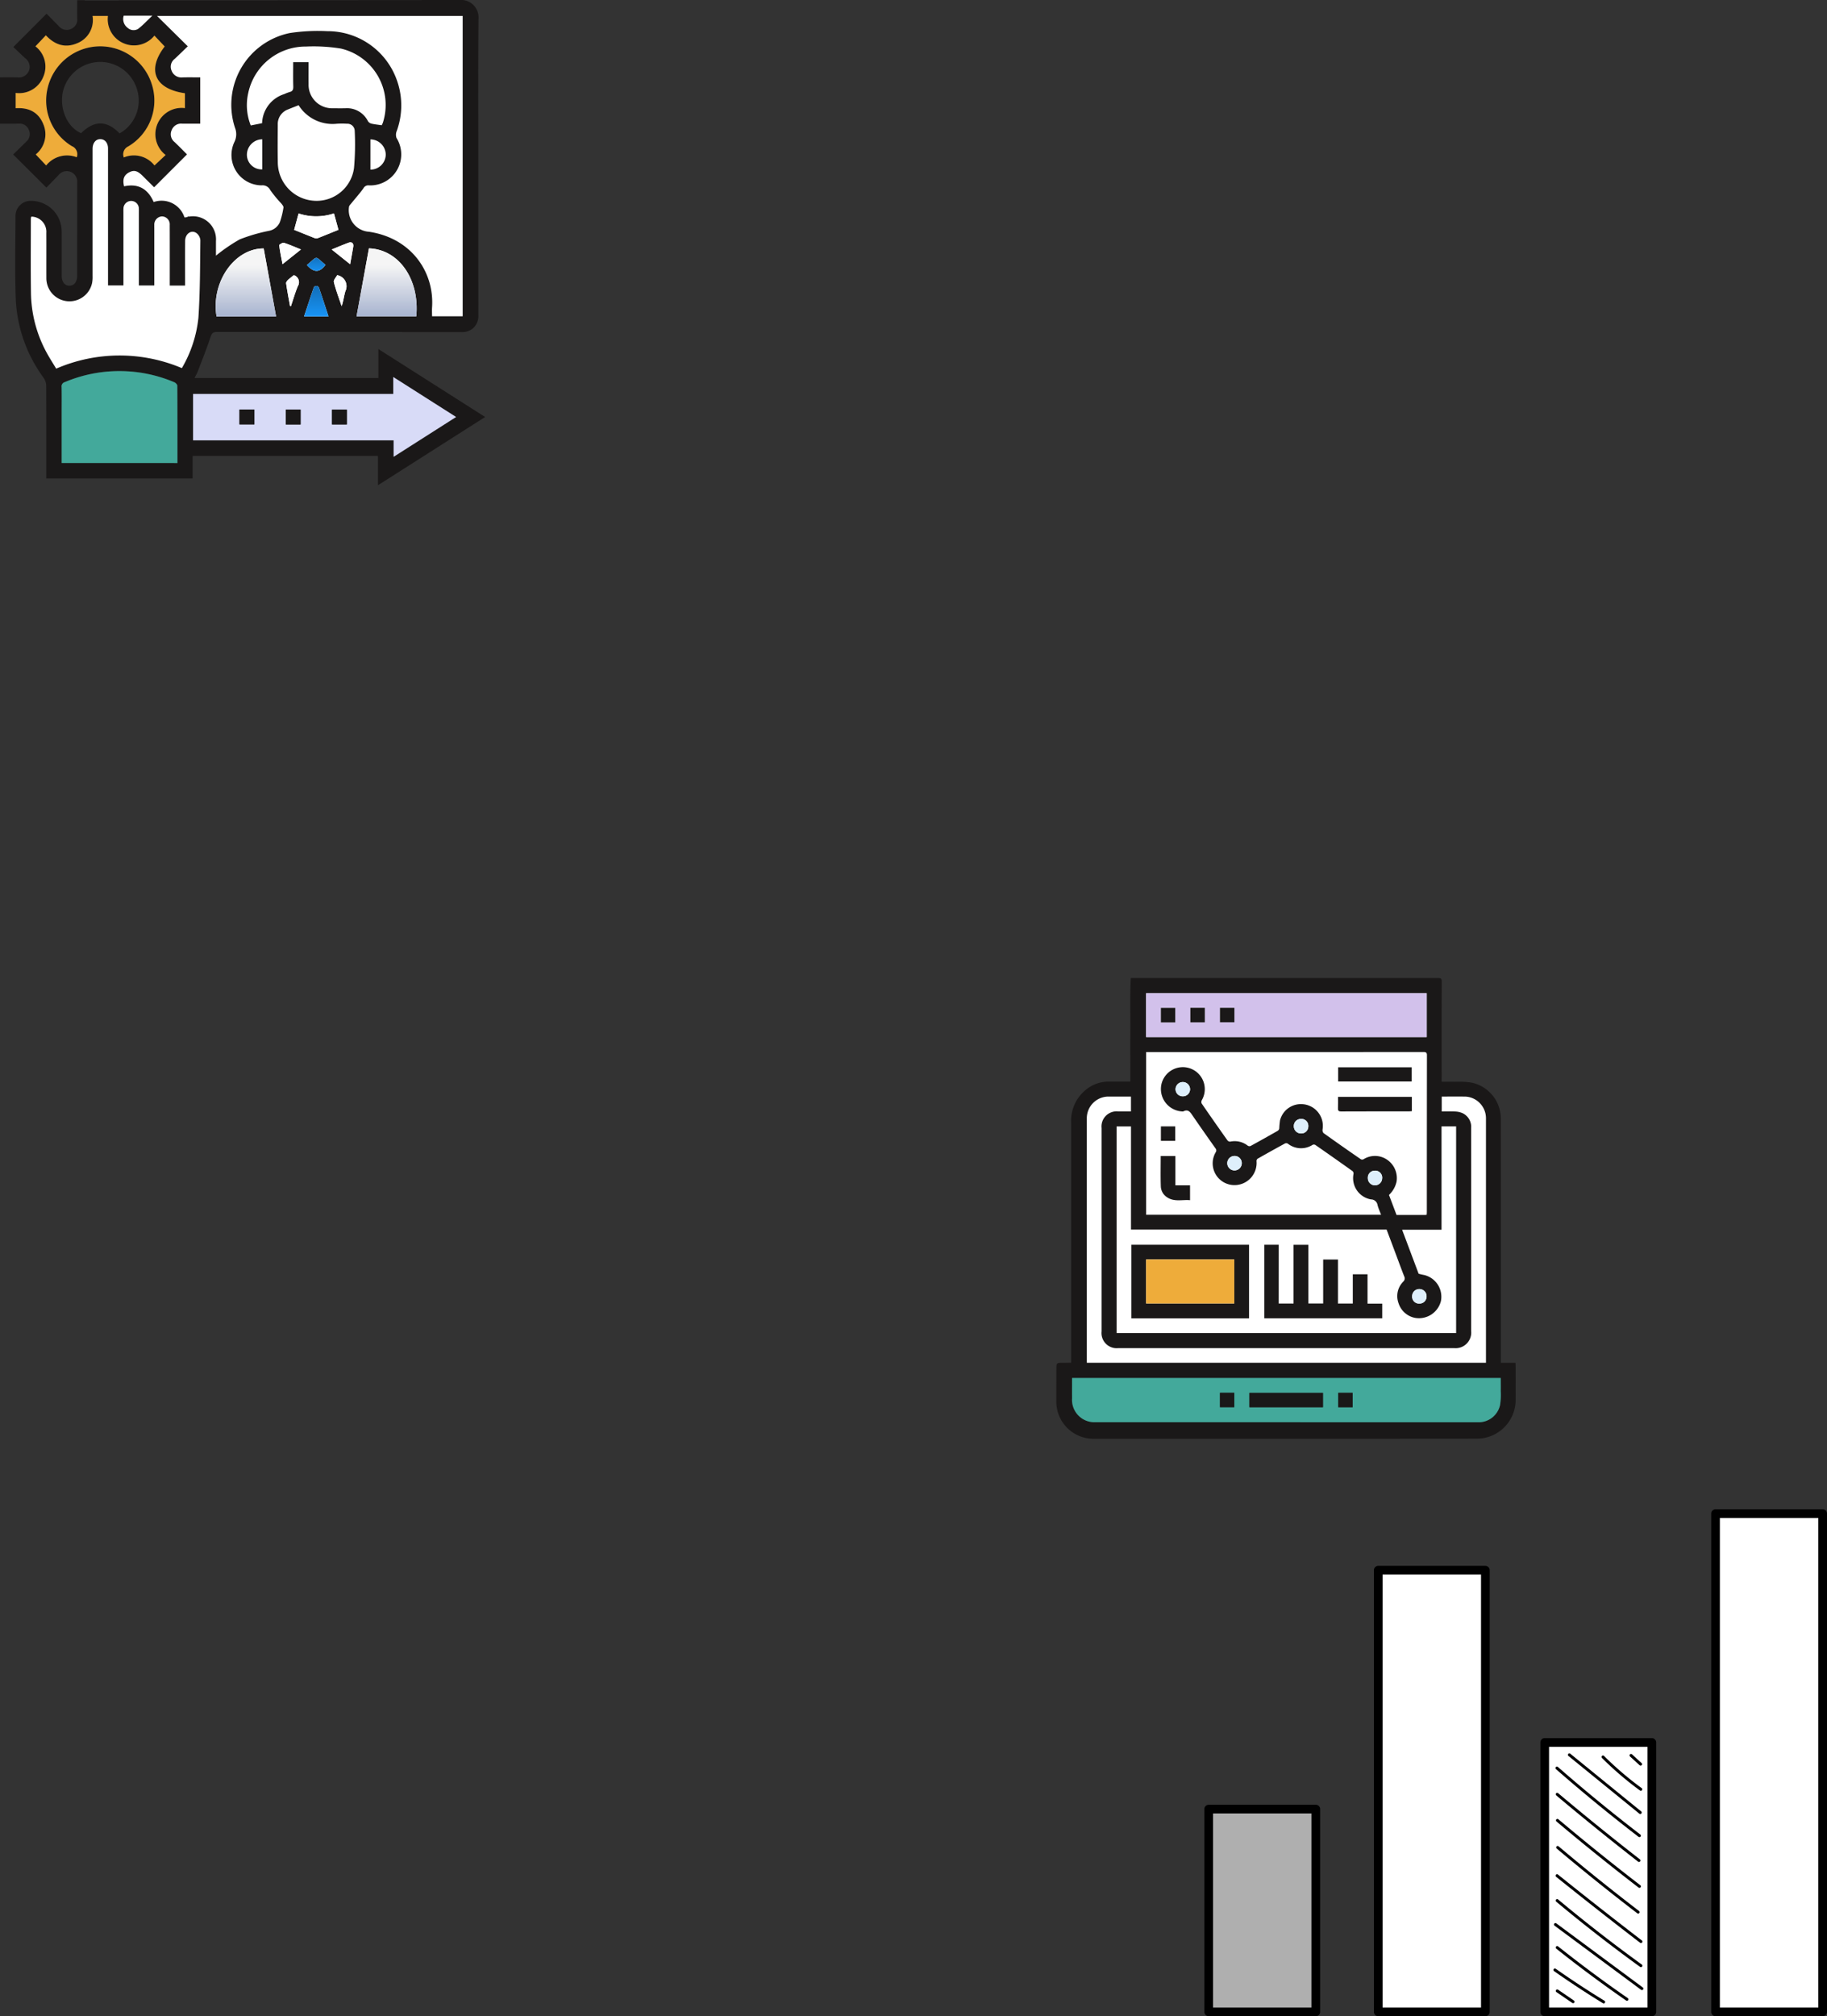 <svg xmlns="http://www.w3.org/2000/svg" xmlns:xlink="http://www.w3.org/1999/xlink" width="309.946" height="341.85" viewBox="0 0 309.946 341.85">
  <rect x="0" y="0" width="309.946" height="341.85" fill="#333333" stroke="none"/>
  <defs>
    <clipPath id="clip-path">
      <rect id="Rectángulo_52614" data-name="Rectángulo 52614" width="77.925" height="78.114" fill="none"/>
    </clipPath>
    <clipPath id="clip-path-2">
      <rect id="Rectángulo_54067" data-name="Rectángulo 54067" width="82.305" height="82.275" fill="none"/>
    </clipPath>
    <linearGradient id="linear-gradient" x1="0.5" x2="0.5" y2="1" gradientUnits="objectBoundingBox">
      <stop offset="0" stop-color="#f5f5f5"/>
      <stop offset="0.25" stop-color="#f5f5f5"/>
      <stop offset="1" stop-color="#a7b3cf"/>
    </linearGradient>
    <linearGradient id="linear-gradient-3" x1="0.5" x2="0.5" y2="1" gradientUnits="objectBoundingBox">
      <stop offset="0" stop-color="#116eb9"/>
      <stop offset="1" stop-color="#1894f6"/>
    </linearGradient>
  </defs>
  <g id="Grupo_179424" data-name="Grupo 179424" transform="translate(-1108.538 -133.382)">
    <g id="Grupo_169378" data-name="Grupo 169378" transform="translate(1312.852 389.277)">
      <g id="Grupo_155861" data-name="Grupo 155861" transform="translate(0 50.1)">
        <rect id="Rectángulo_46503" data-name="Rectángulo 46503" width="18.173" height="34.382" transform="translate(0.737 0.736)" fill="#afafaf"/>
        <path id="Trazado_196270" data-name="Trazado 196270" d="M89.818,125.3H71.644a.736.736,0,0,1-.737-.736V90.186a.736.736,0,0,1,.737-.736H89.818a.736.736,0,0,1,.736.736v34.383A.736.736,0,0,1,89.818,125.3ZM72.38,123.831h16.7V90.923H72.38Z" transform="translate(-70.907 -89.45)"/>
      </g>
      <g id="Grupo_155862" data-name="Grupo 155862" transform="translate(28.765 9.594)">
        <rect id="Rectángulo_46504" data-name="Rectángulo 46504" width="18.173" height="74.888" transform="translate(0.737 0.736)" fill="#fff"/>
        <path id="Trazado_196271" data-name="Trazado 196271" d="M110.146,137.185H91.972a.736.736,0,0,1-.737-.736V61.561a.736.736,0,0,1,.737-.736h18.173a.736.736,0,0,1,.736.736v74.888A.736.736,0,0,1,110.146,137.185Zm-17.438-1.473h16.7V62.3h-16.7Z" transform="translate(-91.235 -60.825)"/>
      </g>
      <g id="Grupo_155863" data-name="Grupo 155863" transform="translate(85.987 0)">
        <rect id="Rectángulo_46505" data-name="Rectángulo 46505" width="18.173" height="84.481" transform="translate(0.737 0.736)" fill="#fff"/>
        <path id="Trazado_196272" data-name="Trazado 196272" d="M150.582,140H132.41a.736.736,0,0,1-.737-.736V54.781a.736.736,0,0,1,.737-.736h18.172a.736.736,0,0,1,.737.736v84.482A.736.736,0,0,1,150.582,140Zm-17.436-1.473h16.7V55.518h-16.7Z" transform="translate(-131.673 -54.045)"/>
      </g>
      <g id="Grupo_155878" data-name="Grupo 155878" transform="translate(57.008 38.802)">
        <g id="Grupo_155864" data-name="Grupo 155864">
          <rect id="Rectángulo_46506" data-name="Rectángulo 46506" width="18.173" height="45.679" transform="translate(0.736 0.737)" fill="#fff"/>
          <path id="Trazado_196273" data-name="Trazado 196273" d="M130.1,128.618H111.93a.736.736,0,0,1-.736-.736V82.2a.736.736,0,0,1,.736-.737H130.1a.737.737,0,0,1,.737.737v45.679A.736.736,0,0,1,130.1,128.618Zm-17.436-1.473h16.7V82.939h-16.7Z" transform="translate(-111.194 -81.466)"/>
        </g>
        <g id="Grupo_155865" data-name="Grupo 155865" transform="translate(2.617 42.607)">
          <path id="Trazado_196274" data-name="Trazado 196274" d="M115.98,113.909a.249.249,0,0,1-.139-.042l-2.691-1.841a.247.247,0,0,1-.064-.342.244.244,0,0,1,.341-.064l2.691,1.841a.245.245,0,0,1,.064.341A.242.242,0,0,1,115.98,113.909Z" transform="translate(-113.044 -111.576)"/>
        </g>
        <g id="Grupo_155866" data-name="Grupo 155866" transform="translate(2.224 39.062)">
          <path id="Trazado_196275" data-name="Trazado 196275" d="M121.278,114.987a.248.248,0,0,1-.127-.035c-2.8-1.714-5.587-3.542-8.279-5.434a.245.245,0,1,1,.282-.4c2.686,1.886,5.463,3.707,8.254,5.415a.245.245,0,0,1,.081.338A.241.241,0,0,1,121.278,114.987Z" transform="translate(-112.766 -109.071)"/>
        </g>
        <g id="Grupo_155867" data-name="Grupo 155867" transform="translate(2.598 35.255)">
          <path id="Trazado_196276" data-name="Trazado 196276" d="M125.12,115.658a.245.245,0,0,1-.14-.044c-4.031-2.788-8.02-5.746-11.858-8.8a.246.246,0,0,1,.306-.385c3.829,3.044,7.81,6,11.833,8.778a.245.245,0,0,1-.14.447Z" transform="translate(-113.03 -106.381)"/>
        </g>
        <g id="Grupo_155868" data-name="Grupo 155868" transform="translate(2.304 31.352)">
          <path id="Trazado_196277" data-name="Trazado 196277" d="M127.742,114.983a.244.244,0,0,1-.146-.048l-14.675-10.87a.246.246,0,0,1,.293-.395l14.675,10.872a.245.245,0,0,1-.147.442Z" transform="translate(-112.822 -103.622)"/>
        </g>
        <g id="Grupo_155869" data-name="Grupo 155869" transform="translate(2.607 27.3)">
          <path id="Trazado_196278" data-name="Trazado 196278" d="M127.484,112.286a.246.246,0,0,1-.143-.047c-4.842-3.5-9.625-7.215-14.217-11.047a.246.246,0,1,1,.316-.376c4.582,3.823,9.356,7.534,14.189,11.026a.245.245,0,0,1-.144.444Z" transform="translate(-113.036 -100.759)"/>
        </g>
        <g id="Grupo_155870" data-name="Grupo 155870" transform="translate(2.579 23.075)">
          <path id="Trazado_196279" data-name="Trazado 196279" d="M127.5,109.437a.237.237,0,0,1-.149-.051c-4.767-3.658-9.559-7.419-14.24-11.177a.245.245,0,1,1,.307-.382c4.678,3.756,9.467,7.514,14.231,11.17a.245.245,0,0,1-.15.44Z" transform="translate(-113.017 -97.773)"/>
        </g>
        <g id="Grupo_155871" data-name="Grupo 155871" transform="translate(2.67 18.276)">
          <path id="Trazado_196280" data-name="Trazado 196280" d="M127,105.854a.241.241,0,0,1-.15-.051c-4.627-3.539-9.229-7.237-13.681-10.988a.246.246,0,0,1,.317-.375c4.445,3.746,9.042,7.439,13.662,10.974a.245.245,0,0,1-.149.44Z" transform="translate(-113.081 -94.382)"/>
        </g>
        <g id="Grupo_155872" data-name="Grupo 155872" transform="translate(2.651 13.702)">
          <path id="Trazado_196281" data-name="Trazado 196281" d="M127.224,102.832a.246.246,0,0,1-.15-.051c-4.7-3.613-9.385-7.379-13.92-11.2a.246.246,0,1,1,.317-.376c4.53,3.814,9.206,7.578,13.9,11.185a.244.244,0,0,1,.045.344A.241.241,0,0,1,127.224,102.832Z" transform="translate(-113.067 -91.149)"/>
        </g>
        <g id="Grupo_155873" data-name="Grupo 155873" transform="translate(2.617 9.284)">
          <path id="Trazado_196282" data-name="Trazado 196282" d="M127.155,99.734a.25.25,0,0,1-.151-.051c-4.675-3.637-9.344-7.413-13.872-11.223a.246.246,0,1,1,.316-.376c4.524,3.806,9.186,7.578,13.858,11.211a.244.244,0,0,1,.044.344A.248.248,0,0,1,127.155,99.734Z" transform="translate(-113.044 -88.027)"/>
        </g>
        <g id="Grupo_155874" data-name="Grupo 155874" transform="translate(2.561 4.826)">
          <path id="Trazado_196283" data-name="Trazado 196283" d="M127.242,96.831a.242.242,0,0,1-.149-.051c-4.767-3.659-9.479-7.52-14.006-11.473a.246.246,0,0,1,.324-.371c4.518,3.947,9.222,7.8,13.981,11.455a.245.245,0,0,1-.15.44Z" transform="translate(-113.004 -84.877)"/>
        </g>
        <g id="Grupo_155875" data-name="Grupo 155875" transform="translate(4.675 2.592)">
          <path id="Trazado_196284" data-name="Trazado 196284" d="M126.764,93.566a.245.245,0,0,1-.154-.055l-12.021-9.778a.245.245,0,0,1-.035-.345.248.248,0,0,1,.345-.035l12.021,9.778a.246.246,0,0,1-.156.436Z" transform="translate(-114.498 -83.298)"/>
        </g>
        <g id="Grupo_155876" data-name="Grupo 155876" transform="translate(10.374 2.946)">
          <path id="Trazado_196285" data-name="Trazado 196285" d="M125.186,89.522a.241.241,0,0,1-.144-.047,55.321,55.321,0,0,1-6.444-5.509.245.245,0,0,1,.347-.347,55,55,0,0,0,6.388,5.459.245.245,0,0,1-.146.443Z" transform="translate(-118.525 -83.548)"/>
        </g>
        <g id="Grupo_155877" data-name="Grupo 155877" transform="translate(15.135 2.688)">
          <path id="Trazado_196286" data-name="Trazado 196286" d="M123.756,85.335a.246.246,0,0,1-.166-.064l-1.622-1.479a.247.247,0,0,1-.016-.347.245.245,0,0,1,.347-.016l1.622,1.479a.245.245,0,0,1-.166.426Z" transform="translate(-121.89 -83.365)"/>
        </g>
      </g>
    </g>
    <g id="Grupo_175122" data-name="Grupo 175122" transform="translate(12843.826 12256.952)">
      <path id="Trazado_217469" data-name="Trazado 217469" d="M-11479.914-11889.859v-44.288s-3.727-5.119-6-4.306a6.959,6.959,0,0,1-4.405,0v-16.952h-49.687v16.952h-6.12s-4.385,3.1-4.3,7.021,0,41.573,0,41.573Z" transform="translate(-1.973 -0.818)" fill="#fff" stroke="#707070" stroke-width="1"/>
      <g id="Grupo_175121" data-name="Grupo 175121" transform="translate(-11556.083 -11957.746)">
        <g id="Grupo_171288" data-name="Grupo 171288" clip-path="url(#clip-path)">
          <path id="Trazado_212384" data-name="Trazado 212384" d="M75.409,65.238h2.483c.012.253.029.455.029.656,0,1.86.008,3.72,0,5.58A6.583,6.583,0,0,1,71.293,78.1c-5.65.017-11.3.011-16.95.012q-12.517,0-25.033,0-11.369,0-22.739,0A6.3,6.3,0,0,1,0,71.6C0,69.806,0,68.015.007,66.225c0-.947.051-.988,1.013-.986.486,0,.973-.01,1.459-.018.031,0,.061-.029.032-.014,0-2.316,0-4.6,0-6.889q0-16.9,0-33.8a6.744,6.744,0,0,1,3.2-6.069,6.012,6.012,0,0,1,3.275-.891c1.026-.006,2.051,0,3.077,0h.491c0-2.98-.017-5.89,0-8.8S12.478,2.951,12.629,0h.693Q39.06.007,64.8,0c.467,0,.581.129.579.583q-.021,8.214-.008,16.429v.568c.769,0,1.5-.013,2.222,0a16.855,16.855,0,0,1,2.651.117A6.227,6.227,0,0,1,75.4,23.946q.015,20.314.009,40.627v.664M62.827,40.145c.01-.194.026-.348.026-.5q0-13.273.018-26.547c0-.5-.193-.553-.611-.552q-23.235.016-46.47.014h-.555V40.134H55.09c-.218-.583-.46-1.1-.6-1.651a1.125,1.125,0,0,0-1.11-.952A3.66,3.66,0,0,1,50.417,33.2a.55.55,0,0,0-.169-.466q-3.137-2.236-6.3-4.431a.521.521,0,0,0-.459-.031,3.618,3.618,0,0,1-4.226-.2.532.532,0,0,0-.463-.029q-2.329,1.268-4.635,2.579a.5.5,0,0,0-.207.4,3.749,3.749,0,0,1-4.536,4,3.694,3.694,0,0,1-2.4-5.458.535.535,0,0,0-.025-.688c-1.312-1.856-2.624-3.713-3.906-5.59-.394-.578-.748-1.094-1.549-.675a.408.408,0,0,1-.206.007A3.808,3.808,0,0,1,17.8,18.145a3.724,3.724,0,1,1,6.9,2.525.693.693,0,0,0-.054.586q2.166,3.153,4.385,6.269a.569.569,0,0,0,.461.213,3.609,3.609,0,0,1,2.991.691.529.529,0,0,0,.455.055q2.328-1.273,4.632-2.59a.6.6,0,0,0,.249-.389,13.642,13.642,0,0,1,.127-1.37A3.642,3.642,0,0,1,41.6,21.38a3.689,3.689,0,0,1,3.57,4.258.79.79,0,0,0,.151.641q3.155,2.259,6.355,4.456a.52.52,0,0,0,.454-.018,3.631,3.631,0,0,1,3.426-.229,3.773,3.773,0,0,1,2.162,4.033,4.39,4.39,0,0,1-1.287,2.256l1.283,3.392H62.51c.086,0,.172-.013.318-.024m-1.371,9.986a9.586,9.586,0,0,0,.965.227,3.79,3.79,0,0,1,2.825,4.4,3.849,3.849,0,0,1-4.395,2.861,3.674,3.674,0,0,1-2.8-2.495,3.473,3.473,0,0,1,.806-3.656.732.732,0,0,0,.152-.9c-.523-1.336-1.014-2.684-1.518-4.028-.483-1.288-.967-2.576-1.461-3.891H12.666V25.158H10.223V60.2h57.6V25.155H65.347V42.676H58.66l2.8,7.455M2.665,67.808c0,1.208-.006,2.353,0,3.5a3.79,3.79,0,0,0,4.036,4q7.823.005,15.645,0,16.09,0,32.18.01,8.449,0,16.9,0a3.718,3.718,0,0,0,3.85-2.933,11.2,11.2,0,0,0,.112-2.333c.015-.741,0-1.482,0-2.239ZM65.381,22.621c.811,0,1.558-.029,2.3.012a3.35,3.35,0,0,1,1.2.264,2.558,2.558,0,0,1,1.491,2.53q.008,17.211,0,34.422a2.649,2.649,0,0,1-2.907,2.9l-56.953,0a2.575,2.575,0,0,1-2.838-2.84q0-17.237,0-34.474a2.562,2.562,0,0,1,2.793-2.822h2.194V20.1H8.8A3.674,3.674,0,0,0,5.17,23.7q0,20.471,0,40.942v.592H72.885v-.545q0-20.471,0-40.942a3.681,3.681,0,0,0-2.673-3.513,3.613,3.613,0,0,0-.919-.133C68,20.09,66.7,20.1,65.381,20.1ZM62.827,2.573H15.234v7.435H62.827ZM55.276,33.9a1.178,1.178,0,0,0-1.3-1.233A1.165,1.165,0,0,0,52.846,33.9a1.2,1.2,0,0,0,1.125,1.24,1.212,1.212,0,0,0,1.3-1.234M29,31.351a1.229,1.229,0,0,0,2.457.079,1.206,1.206,0,0,0-1.217-1.261A1.23,1.23,0,0,0,29,31.351m13.745-6.245a1.168,1.168,0,0,0-1.253-1.214,1.187,1.187,0,0,0-1.2,1.23,1.21,1.21,0,0,0,1.214,1.227,1.191,1.191,0,0,0,1.238-1.243m-21.3-5.058a1.2,1.2,0,0,0,1.236-1.129,1.23,1.23,0,0,0-2.452-.183,1.2,1.2,0,0,0,1.216,1.312m40.14,35.14a1.18,1.18,0,0,0,1.218-1.2,1.217,1.217,0,0,0-1.232-1.255,1.2,1.2,0,0,0-1.206,1.219,1.148,1.148,0,0,0,1.22,1.236" transform="translate(0 0)" fill="#1a1818"/>
          <path id="Trazado_212385" data-name="Trazado 212385" d="M25.525,649.957H98.251c0,.757.012,1.5,0,2.239a11.2,11.2,0,0,1-.112,2.333,3.718,3.718,0,0,1-3.85,2.932q-8.449,0-16.9,0-16.09,0-32.18-.01-7.823,0-15.645,0a3.79,3.79,0,0,1-4.036-4c-.007-1.145,0-2.291,0-3.5m30.09,4.966H68.093v-2.438H55.615Zm-4.995-.007h2.433V652.47H50.62Zm22.5-2.44H70.686v2.446h2.438Z" transform="translate(-22.86 -582.149)" fill="#43a99b"/>
          <path id="Trazado_212386" data-name="Trazado 212386" d="M193.617,32.1H146.025V24.66h47.592Zm-42.651-4.952h-2.442v2.47h2.442Zm2.558,2.459h2.461V27.132h-2.461Zm5.022-.014H161V27.135h-2.453Z" transform="translate(-130.791 -22.087)" fill="#d2c1eb"/>
          <path id="Trazado_212387" data-name="Trazado 212387" d="M508.977,314.369a1.212,1.212,0,0,1-1.3,1.234,1.2,1.2,0,0,1-1.125-1.24,1.165,1.165,0,0,1,1.133-1.227,1.179,1.179,0,0,1,1.3,1.233" transform="translate(-453.701 -280.469)" fill="#deeffb"/>
          <path id="Trazado_212388" data-name="Trazado 212388" d="M277.98,290.359a1.23,1.23,0,0,1,1.241-1.182,1.206,1.206,0,0,1,1.217,1.261,1.229,1.229,0,0,1-2.457-.079" transform="translate(-248.98 -259.008)" fill="#deeffb"/>
          <path id="Trazado_212389" data-name="Trazado 212389" d="M388.691,230.224a1.191,1.191,0,0,1-1.238,1.243,1.21,1.21,0,0,1-1.214-1.227,1.188,1.188,0,0,1,1.2-1.23,1.168,1.168,0,0,1,1.253,1.214" transform="translate(-345.945 -205.119)" fill="#deeffb"/>
          <path id="Trazado_212390" data-name="Trazado 212390" d="M195.151,171.342a1.2,1.2,0,0,1-1.216-1.312,1.23,1.23,0,0,1,2.452.183,1.2,1.2,0,0,1-1.236,1.129" transform="translate(-173.701 -151.294)" fill="#deeffb"/>
          <path id="Trazado_212391" data-name="Trazado 212391" d="M579.9,507.915a1.148,1.148,0,0,1-1.22-1.236,1.2,1.2,0,0,1,1.206-1.219,1.217,1.217,0,0,1,1.232,1.255,1.18,1.18,0,0,1-1.218,1.2" transform="translate(-518.305 -452.727)" fill="#deeffb"/>
          <rect id="Rectángulo_52605" data-name="Rectángulo 52605" width="12.479" height="2.405" transform="translate(47.81 15.134)" fill="#1a1818"/>
          <path id="Trazado_212392" data-name="Trazado 212392" d="M470.479,193.149v2.422c-.169.014-.318.036-.467.036-3.842,0-7.684-.005-11.527.013-.45,0-.563-.143-.541-.563.032-.621.008-1.245.008-1.909Z" transform="translate(-410.166 -172.999)" fill="#1a1818"/>
          <path id="Trazado_212393" data-name="Trazado 212393" d="M169.607,289.2h2.49v4.971h2.486v2.522c-1.3-.124-2.652.329-3.879-.483a2.289,2.289,0,0,1-1.079-1.868c-.059-1.7-.018-3.4-.018-5.142" transform="translate(-151.9 -259.026)" fill="#1a1818"/>
          <rect id="Rectángulo_52606" data-name="Rectángulo 52606" width="2.434" height="2.452" transform="translate(17.739 25.153)" fill="#1a1818"/>
          <path id="Trazado_212394" data-name="Trazado 212394" d="M142.012,445.955H122.051V433.478h19.961Zm-17.465-2.526H139.5v-7.455H124.546Z" transform="translate(-109.318 -388.255)" fill="#1a1818"/>
          <path id="Trazado_212395" data-name="Trazado 212395" d="M340.632,443.411h2.518v-9.959h2.519v9.955h2.506v-7.462h2.507v7.463H353.2v-4.959h2.5v4.979h2.495v2.485h-20v-12.47h2.443Z" transform="translate(-302.907 -388.223)" fill="#1a1818"/>
          <rect id="Rectángulo_52607" data-name="Rectángulo 52607" width="12.478" height="2.438" transform="translate(32.755 70.335)" fill="#1a1818"/>
          <rect id="Rectángulo_52608" data-name="Rectángulo 52608" width="2.433" height="2.446" transform="translate(27.76 70.32)" fill="#1a1818"/>
          <rect id="Rectángulo_52609" data-name="Rectángulo 52609" width="2.438" height="2.446" transform="translate(47.826 70.326)" fill="#1a1818"/>
          <rect id="Rectángulo_52610" data-name="Rectángulo 52610" width="2.442" height="2.47" transform="translate(17.734 5.056)" fill="#1a1818"/>
          <rect id="Rectángulo_52611" data-name="Rectángulo 52611" width="2.461" height="2.471" transform="translate(22.734 5.044)" fill="#1a1818"/>
          <rect id="Rectángulo_52612" data-name="Rectángulo 52612" width="2.453" height="2.454" transform="translate(27.757 5.047)" fill="#1a1818"/>
          <rect id="Rectángulo_52613" data-name="Rectángulo 52613" width="14.958" height="7.455" transform="translate(15.229 47.72)" fill="#eeac3a"/>
        </g>
      </g>
    </g>
    <g id="Grupo_175125" data-name="Grupo 175125" transform="translate(-15 5.188)">
      <path id="Trazado_217471" data-name="Trazado 217471" d="M-11563.3-11879.647v-51.871l-4.133-1.855h-61.15l5.386,1.855v3l2.564,1.022,3.661-1.771,2.263,1.771,1.372,2.1-2.2,2.144.823,2.616,3.453,1.123,1.113,1.431v3.479l-4.566.873-.823,3.225,2.2,2.059-1.372,2.425-2.263,1.118-4.939-1.761-1.286,2.492v3.169h3.633l1.384,1.92,4.844,1.248,1.268,2.234h3.365l1.521,3.988v12.675Z" transform="translate(12766.518 12062.117)" fill="#fff" stroke="#707070" stroke-width="1"/>
      <path id="Trazado_217472" data-name="Trazado 217472" d="M-11631.1-11531.7v16.777l2.617,6.328,1.686,3.268,2.679-.576,7.395-1.467h4.764l6.5,2.043h1.548l3.875-8.43v-15.924l-3.2-2.02-1.662,2.02-1.238-3.557h-3.6l-2.226-2.957H-11615l-1.154-9.354-1.985-1.311-2.583,1.311v23.639l-1.905,2.52h-2.727l-.681-9.451-.761-3.77-2.961-.627Z" transform="translate(12758.807 11697.206)" fill="#fff" stroke="#707070" stroke-width="1"/>
      <g id="Grupo_175124" data-name="Grupo 175124" transform="translate(1123.538 128.193)">
        <g id="Grupo_174745" data-name="Grupo 174745" clip-path="url(#clip-path-2)">
          <path id="Trazado_215074" data-name="Trazado 215074" d="M0,20.968V13.115c.981,0,1.963-.011,2.944.007a1.84,1.84,0,0,0,1.939-1.064,1.8,1.8,0,0,0-.609-2.187c-.711-.659-1.409-1.331-2.011-1.9L7.9,2.326C8.55,2.986,9.26,3.7,9.964,4.418a1.743,1.743,0,0,0,2.069.5A1.721,1.721,0,0,0,13.1,3.083c-.022-1-.005-2-.005-3.052h.986Q46.058.03,78.038,0a2.953,2.953,0,0,1,3.138,3.178c-.078,8.124-.032,16.249-.032,24.373q0,12.923.009,25.846a2.821,2.821,0,0,1-.844,2.21,2.863,2.863,0,0,1-2.1.7q-20.693-.015-41.386-.022c-.658,0-.886.18-1.1.827-.641,1.959-1.411,3.875-2.147,5.8-.15.394-.368.762-.572,1.178H64.194V59.18L82.3,70.7,64.118,82.275V77.3H32.679v3.825H7.856v-.93c0-4.935.011-9.869-.019-14.8A2.471,2.471,0,0,0,7.4,64.061,24.37,24.37,0,0,1,2.674,50.7c-.173-4.71-.058-9.432-.044-14.148a2.55,2.55,0,0,1,2.52-2.494,5.19,5.19,0,0,1,5.313,5.157c.016,2.508,0,5.017.006,7.525,0,1.072.522,1.724,1.337,1.7.788-.02,1.282-.651,1.283-1.676,0-5.262,0-10.524.008-15.786a1.78,1.78,0,0,0-3.157-1.3c-.695.727-1.4,1.444-2.066,2.13L2.238,26.189c.718-.7,1.478-1.435,2.228-2.179A1.691,1.691,0,0,0,4.882,22,1.649,1.649,0,0,0,3.19,20.963c-1.063.013-2.127,0-3.19.006M36.644,43.343a28.355,28.355,0,0,1,4.038-2.761,29.091,29.091,0,0,1,4.906-1.435,2.51,2.51,0,0,0,1.9-1.5,13.826,13.826,0,0,0,.6-2.448c.036-.212-.21-.5-.382-.714a20.266,20.266,0,0,1-1.857-2.258,1.465,1.465,0,0,0-1.478-.8,5.146,5.146,0,0,1-4.625-7.31,2.981,2.981,0,0,0,.127-2.434,12.415,12.415,0,0,1,9.3-16.082,31.7,31.7,0,0,1,6.344-.314A12.455,12.455,0,0,1,67.138,13.1a12.661,12.661,0,0,1,.172,9.1,1.657,1.657,0,0,0-.04,1.2,5.254,5.254,0,0,1-4.7,8.031.922.922,0,0,0-.909.486c-.641.9-1.392,1.729-2.091,2.593-.144.177-.35.378-.362.577a3.663,3.663,0,0,0,3.381,4.207c7.206,1.073,11.119,6.839,10.708,12.838-.035.5,0,1.012,0,1.492h5.195V2.7H26.634l5.222,5.153c-.758.731-1.475,1.437-2.21,2.124a1.661,1.661,0,0,0-.519,2.049,1.755,1.755,0,0,0,1.826,1.1c1-.026,2-.006,3.016-.006v7.847c-1.061,0-2.067.015-3.072,0a1.7,1.7,0,0,0-1.759,1.067,1.681,1.681,0,0,0,.487,2.06c.744.706,1.459,1.443,2.1,2.085l-5.562,5.561c.029.015-.029,0-.065-.037q-.959-.95-1.913-1.9c-.9-.894-1.5-1.026-2.378-.526-.8.455-1.039,1.184-.755,2.316,2.425-.533,4.055.459,5.018,2.665a4.079,4.079,0,0,1,5.223,2.6,2,2,0,0,0,.29-.014,3.91,3.91,0,0,1,5.054,4.035c0,.863,0,1.726,0,2.474m-5.79,19.074a21.166,21.166,0,0,0,2.813-8.548c.292-4.37.277-8.761.333-13.145a1.718,1.718,0,0,0-.657-1.209c-.874-.628-1.919.107-1.929,1.327-.018,2.235-.005,4.471-.006,6.706v.859H28.8v-.921c0-3.108.008-6.215-.006-9.323a1.357,1.357,0,0,0-1.308-1.483,1.381,1.381,0,0,0-1.308,1.487c-.008.19,0,.382,0,.572q0,4.416,0,8.832V48.4H23.562v-.936q0-5.684,0-11.368c0-.218.01-.437-.005-.654a1.307,1.307,0,1,0-2.612-.03c-.018.217-.006.436-.006.654q0,5.725,0,11.449v.877H18.326V36.562q0-5.684,0-11.367c0-.959-.51-1.577-1.274-1.6-.79-.026-1.327.617-1.346,1.613,0,.191,0,.382,0,.572q0,10.509,0,21.018a5.336,5.336,0,0,1-.09,1.216,3.922,3.922,0,0,1-7.751-.9c-.009-2.535.008-5.07-.006-7.606A2.575,2.575,0,0,0,5.27,36.729c-.012.161-.036.322-.036.483,0,4.144-.043,8.288.019,12.43a21.709,21.709,0,0,0,2.59,10.021c.519.972,1.124,1.9,1.688,2.843a27.09,27.09,0,0,1,21.322-.09m1.9,12.246H66.772v2.79l10.6-6.752L66.718,63.922V66.8H32.756ZM10.467,78.5H30.1c0-4.41.007-8.764-.022-13.118,0-.2-.291-.491-.511-.581a23.849,23.849,0,0,0-18.578-.018.745.745,0,0,0-.536.845c.026,1.389.01,2.778.01,4.167v8.7m54.293-57.27a3.1,3.1,0,0,0,.2-.423A9.82,9.82,0,0,0,57.842,8.238a28.756,28.756,0,0,0-5.927-.344,9.936,9.936,0,0,0-9.806,7.9,9.279,9.279,0,0,0,.43,5.478l1.924-.382a5.35,5.35,0,0,1,3.747-4.93,8.031,8.031,0,0,1,.911-.353c.523-.123.648-.418.633-.935-.04-1.376-.014-2.754-.014-4.127H52.35c0,1.261-.011,2.48,0,3.7a3.976,3.976,0,0,0,4.134,4.109c.708.009,1.417.019,2.125,0a3.962,3.962,0,0,1,3.81,2.19.994.994,0,0,0,.584.417c.551.129,1.119.182,1.755.276M6.011,7.862a4.334,4.334,0,0,1,1.306,5.217A4.415,4.415,0,0,1,2.654,15.76v2.587c2.168-.138,3.836.622,4.679,2.678a4.37,4.37,0,0,1-1.27,5.162l1.767,1.868a4.543,4.543,0,0,1,5.19-1.392,1.47,1.47,0,0,0-.826-1.883,9.028,9.028,0,0,1-4.126-9.789A9.164,9.164,0,0,1,25.7,14.126,9.025,9.025,0,0,1,21.77,24.821a1.471,1.471,0,0,0-.762,1.874,4.422,4.422,0,0,1,5.2,1.357L28.1,26.283a4.455,4.455,0,0,1,3.277-7.952V15.813c-5.155-.73-6.5-3.964-3.435-7.93L26.194,6.041a4.273,4.273,0,0,1-5.218,1.3A4.3,4.3,0,0,1,18.307,2.7H15.7a4.217,4.217,0,0,1-2.579,4.62c-2.059.889-3.827.284-5.34-1.333L6.011,7.862m44.65,9.98c-.642.253-1.227.472-1.8.712a2.642,2.642,0,0,0-1.739,2.61c-.014,2.126-.037,4.252.006,6.378a6.562,6.562,0,0,0,6.192,6.5,6.4,6.4,0,0,0,6.74-5.581,46,46,0,0,0,.116-6.281,1.234,1.234,0,0,0-1.312-1.2,14.108,14.108,0,0,0-1.716,0,6.79,6.79,0,0,1-6.482-3.13M20.286,22.621a6.389,6.389,0,0,0,3.009-7.306,6.509,6.509,0,0,0-12.674.459c-.5,2.865.863,5.83,3.142,6.813,2.2-2.207,4.364-2.208,6.524.034M46.835,53.655l-2.1-11.531c-4.984-.021-8.966,5.752-8,11.531Zm13.655-.02H70.624c.578-6.264-2.941-11.345-8.036-11.526l-2.1,11.526M49.9,38.973c1.169.47,2.322.94,3.481,1.394a.712.712,0,0,0,.469.033c1.206-.471,2.4-.963,3.565-1.433l-.759-2.786a9.432,9.432,0,0,1-6,.012l-.754,2.78m5.829,14.678c-.553-1.677-1.078-3.295-1.631-4.9a.552.552,0,0,0-.417-.276.538.538,0,0,0-.44.232c-.565,1.628-1.1,3.266-1.659,4.947ZM44.49,23.617a2.634,2.634,0,0,0-2.6,2.766,2.5,2.5,0,0,0,2.6,2.339ZM62.84,28.76a2.578,2.578,0,0,0,2.6-2.5,2.606,2.606,0,0,0-2.6-2.623ZM20.984,2.666a1.869,1.869,0,0,0,.7,2.078,1.488,1.488,0,0,0,1.756.152c.809-.628,1.513-1.391,2.4-2.23ZM51.056,42.3c-1.028-.415-1.94-.83-2.889-1.129-.214-.068-.81.3-.8.411.124,1.035.345,2.059.561,3.21L51.056,42.3M59.4,44.8c.2-1.1.37-2.035.525-2.97.095-.572-.236-.881-.784-.682-.938.341-1.855.741-2.868,1.151L59.4,44.8m-10.2,7.078.16.014c.381-1.128.708-2.28,1.162-3.378a1.247,1.247,0,0,0-.667-1.858,11.439,11.439,0,0,0-.939.748c-.175.169-.407.439-.379.63.186,1.286.435,2.563.664,3.843m8-5.226c-.178.35-.645.833-.559,1.177.346,1.385.864,2.728,1.318,4.086.293-.851.386-1.719.63-2.542A1.905,1.905,0,0,0,57.2,46.655m-5.144-1.72c1.2,1.337,2.172,1.316,3.169-.027-1.944-1.585-1.182-1.589-3.169.027" transform="translate(0 0)" fill="#1a1818"/>
          <path id="Trazado_215076" data-name="Trazado 215076" d="M199.821,400.687v-7.866h33.962v-2.874l10.659,6.778-10.6,6.752v-2.79Zm10.4-5.226h-2.534v2.519h2.534Zm7.839.014h-2.505v2.52h2.505Zm5.326,2.513h2.52v-2.505h-2.52Z" transform="translate(-167.065 -326.025)" fill="#d8dbf7"/>
          <path id="Trazado_215077" data-name="Trazado 215077" d="M63.8,399.378v-8.7c0-1.389.017-2.779-.01-4.167a.745.745,0,0,1,.536-.846,23.849,23.849,0,0,1,18.578.019c.22.09.509.381.511.58.029,4.354.022,8.708.022,13.118Z" transform="translate(-53.336 -320.874)" fill="#43a99b"/>
          <path id="Trazado_215078" data-name="Trazado 215078" d="M19.546,21.655l1.767-1.871c1.513,1.617,3.281,2.222,5.34,1.333a4.217,4.217,0,0,0,2.579-4.62h2.61a4.452,4.452,0,0,0,7.887,3.336l1.745,1.842c-3.062,3.966-1.72,7.2,3.435,7.93v2.519a4.455,4.455,0,0,0-3.277,7.952L39.74,41.846a4.422,4.422,0,0,0-5.2-1.357,1.471,1.471,0,0,1,.762-1.874A9.025,9.025,0,0,0,39.233,27.92a9.164,9.164,0,0,0-17.632.865,9.028,9.028,0,0,0,4.126,9.789,1.47,1.47,0,0,1,.826,1.883,4.543,4.543,0,0,0-5.19,1.392L19.6,39.98a4.37,4.37,0,0,0,1.271-5.162c-.843-2.055-2.51-2.816-4.679-2.678V29.554a4.415,4.415,0,0,0,4.664-2.682,4.334,4.334,0,0,0-1.306-5.217" transform="translate(-13.534 -13.794)" fill="#eeac3a"/>
          <path id="Trazado_215079" data-name="Trazado 215079" d="M233.473,268.505h-10.1c-.965-5.779,3.017-11.552,8-11.531l2.1,11.531" transform="translate(-186.638 -214.85)" fill="url(#linear-gradient)"/>
          <path id="Trazado_215080" data-name="Trazado 215080" d="M369.006,268.41l2.1-11.526c5.1.181,8.615,5.262,8.036,11.526Z" transform="translate(-308.516 -214.774)" fill="url(#linear-gradient)"/>
          <path id="Trazado_215081" data-name="Trazado 215081" d="M304.425,223.51l.754-2.78a9.432,9.432,0,0,0,6-.012l.759,2.786c-1.161.47-2.359.962-3.565,1.433a.712.712,0,0,1-.47-.033c-1.159-.454-2.312-.924-3.481-1.394" transform="translate(-254.522 -184.537)" fill="#fff"/>
          <path id="Trazado_215082" data-name="Trazado 215082" d="M318.838,300.874h-4.147c.558-1.681,1.094-3.319,1.659-4.947a.538.538,0,0,1,.44-.232.552.552,0,0,1,.417.276c.552,1.608,1.078,3.226,1.631,4.9" transform="translate(-263.105 -247.223)" fill="url(#linear-gradient-3)"/>
          <path id="Trazado_215083" data-name="Trazado 215083" d="M292.659,252.244l-3.125,2.492c-.216-1.152-.436-2.175-.561-3.21-.014-.114.583-.479.8-.411.949.3,1.861.715,2.889,1.129" transform="translate(-241.602 -209.944)" fill="#fff"/>
          <path id="Trazado_215084" data-name="Trazado 215084" d="M346.423,254.378l-3.127-2.5c1.013-.41,1.93-.81,2.868-1.151.548-.2.879.109.785.682-.155.935-.329,1.867-.525,2.97" transform="translate(-287.021 -209.575)" fill="#fff"/>
          <path id="Trazado_215085" data-name="Trazado 215085" d="M296.776,289.857c-.229-1.28-.477-2.557-.664-3.843-.028-.191.2-.462.379-.63a11.446,11.446,0,0,1,.939-.748,1.246,1.246,0,0,1,.667,1.858c-.454,1.1-.78,2.25-1.162,3.378l-.16-.014" transform="translate(-247.57 -237.976)" fill="#fff"/>
          <path id="Trazado_215086" data-name="Trazado 215086" d="M346.052,284.608a1.905,1.905,0,0,1,1.388,2.721c-.244.823-.337,1.691-.63,2.542-.454-1.358-.972-2.7-1.318-4.086-.086-.344.381-.827.559-1.177" transform="translate(-288.849 -237.953)" fill="#fff"/>
          <path id="Trazado_215087" data-name="Trazado 215087" d="M317.578,267.924c1.988-1.617,1.225-1.612,3.169-.027-1,1.343-1.968,1.364-3.169.027" transform="translate(-265.519 -222.989)" fill="url(#linear-gradient-3)"/>
          <rect id="Rectángulo_54064" data-name="Rectángulo 54064" width="2.534" height="2.519" transform="translate(40.622 69.436)" fill="#1a1818"/>
          <rect id="Rectángulo_54065" data-name="Rectángulo 54065" width="2.505" height="2.52" transform="translate(48.489 69.45)" fill="#1a1818"/>
          <rect id="Rectángulo_54066" data-name="Rectángulo 54066" width="2.52" height="2.505" transform="translate(56.32 69.457)" fill="#1a1818"/>
        </g>
      </g>
    </g>
  </g>
</svg>
